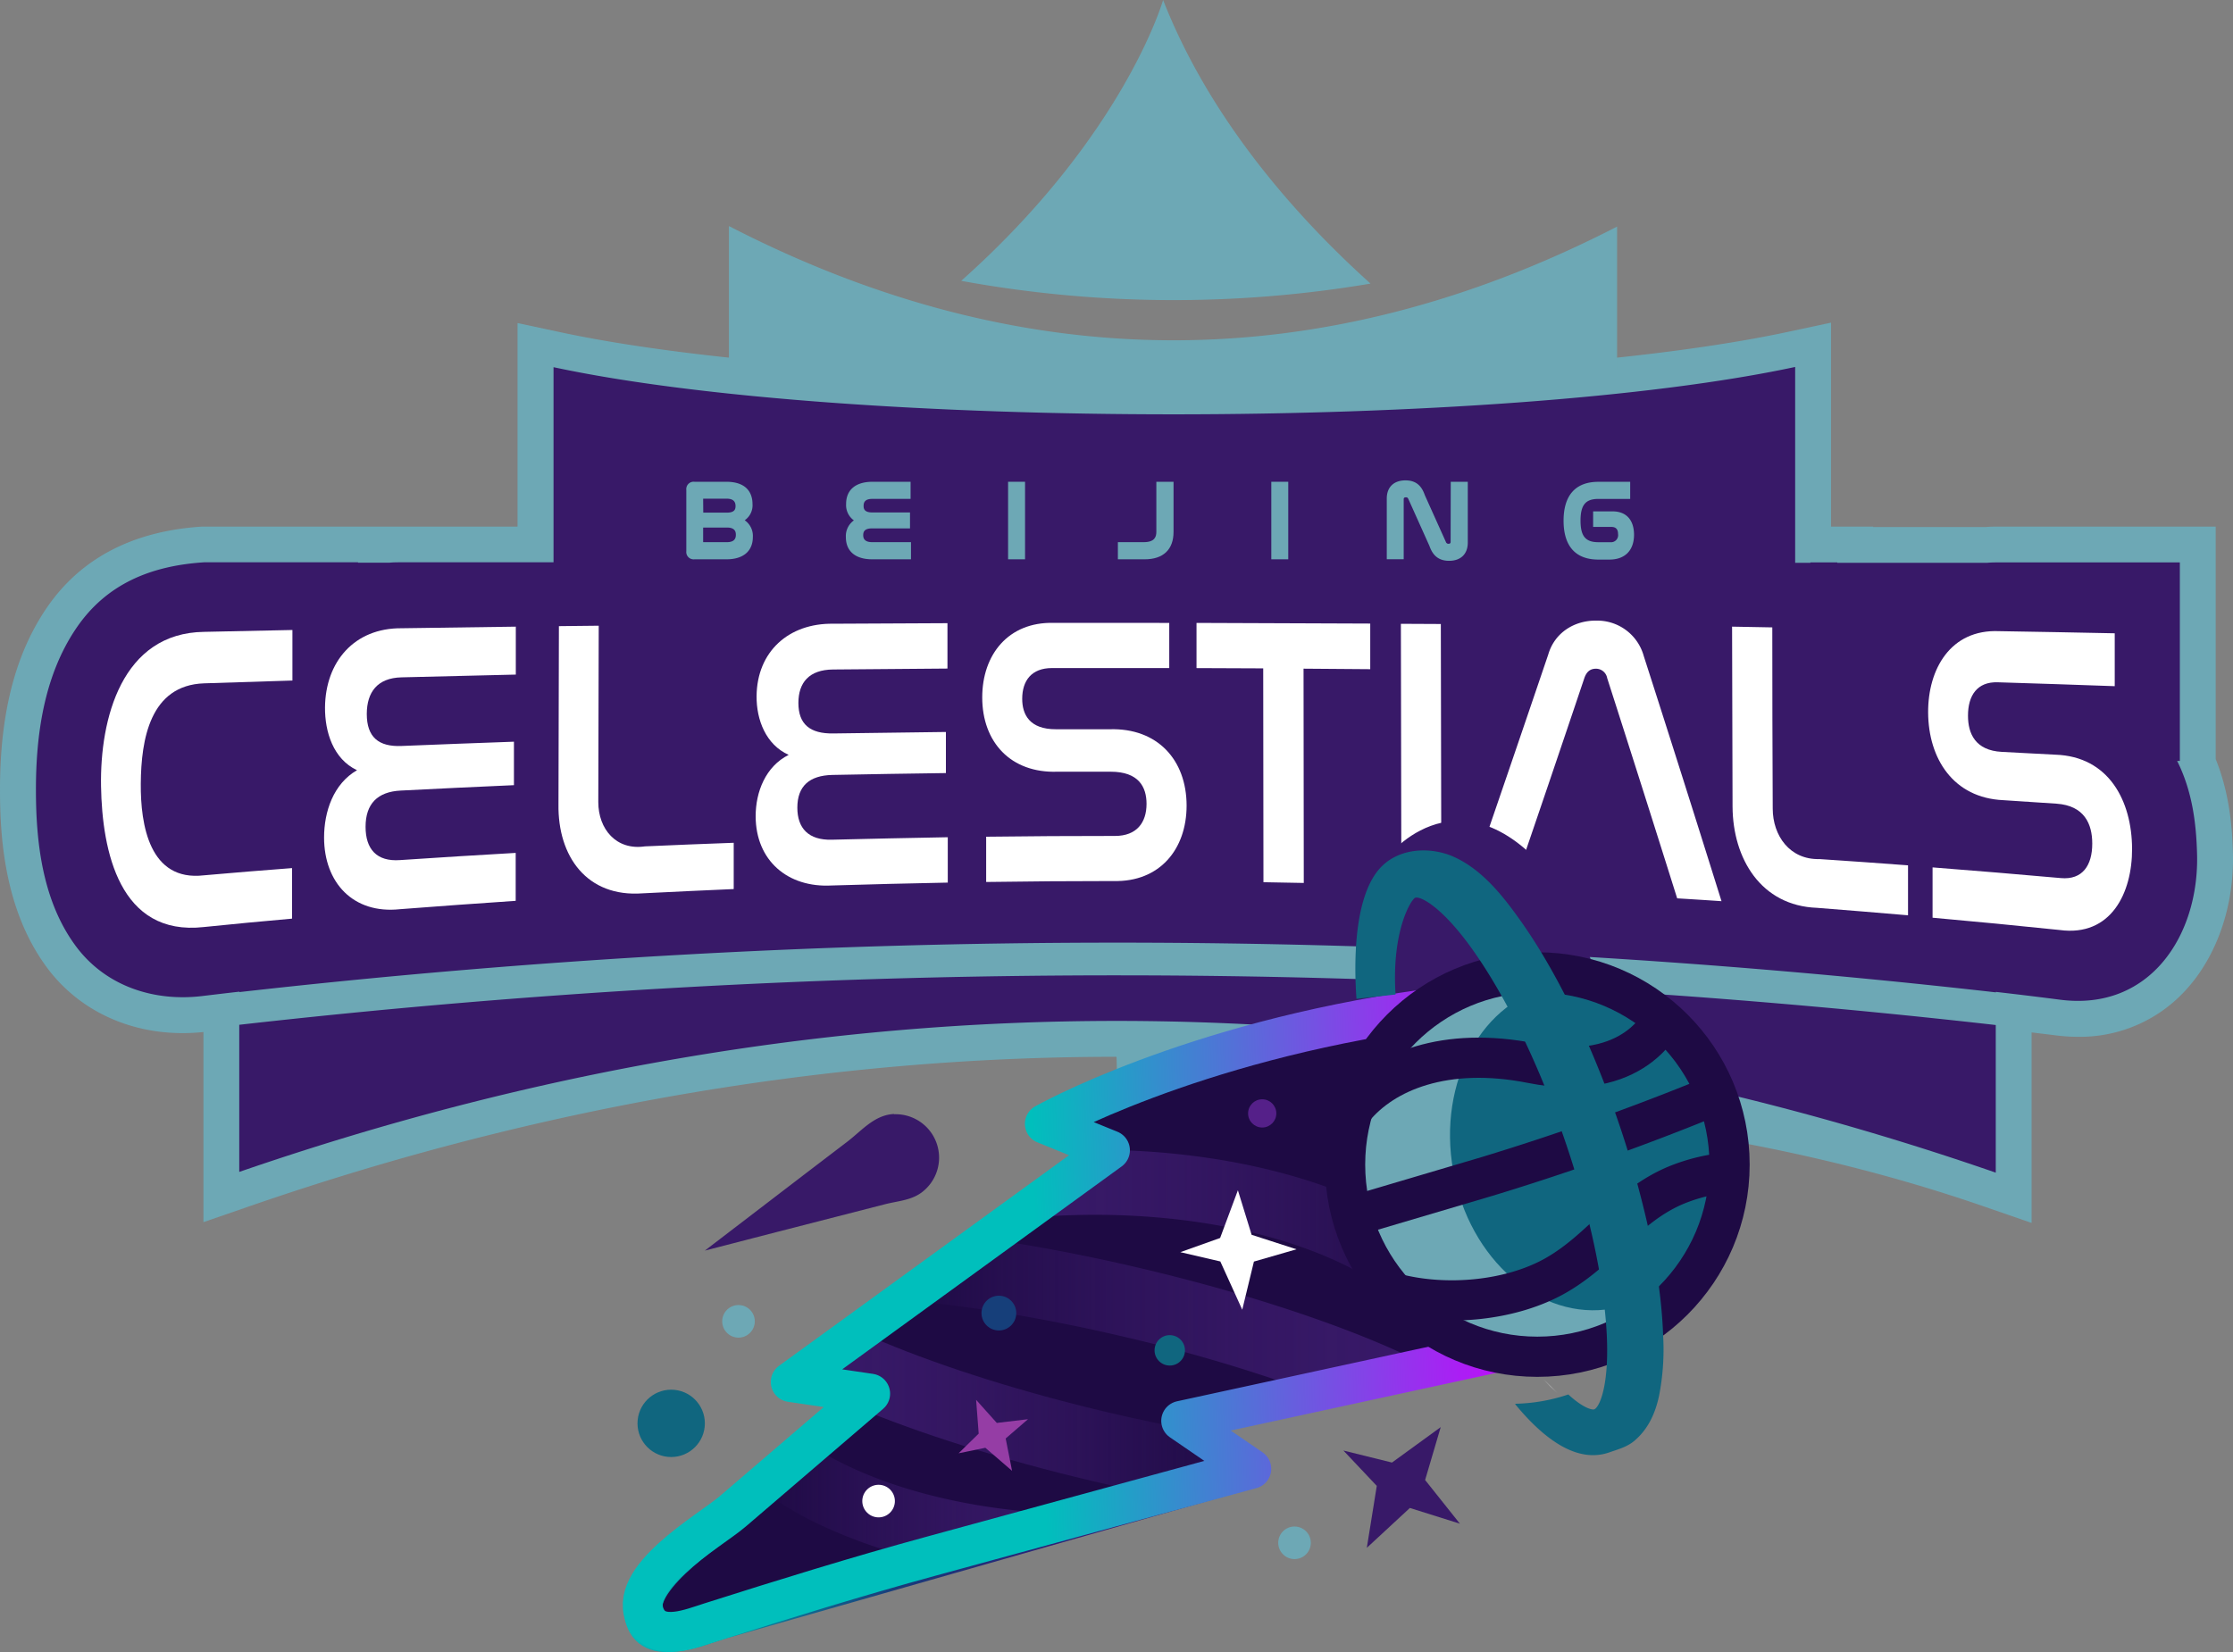 <svg xmlns="http://www.w3.org/2000/svg" xmlns:xlink="http://www.w3.org/1999/xlink" id="Layer_1" width="574.17" height="424.935" data-name="Layer 1"><rect width="100%" height="100%" fill="#808080" stroke="none"/><defs id="defs62"><linearGradient id="linear-gradient" x1="173.03" x2="408" y1="427.38" y2="427.38" gradientTransform="translate(-12.67 -87.56)" gradientUnits="userSpaceOnUse"><stop id="stop4" offset="0" stop-color="#00bfbc"/><stop id="stop6" offset=".3" stop-color="#193b7a"/><stop id="stop8" offset=".47" stop-color="#2b2277"/><stop id="stop10" offset=".66" stop-color="#4a1772"/><stop id="stop12" offset="1" stop-color="#cb00ff"/></linearGradient><linearGradient id="linear-gradient-2" x1="217.21" x2="334.37" y1="451.08" y2="451.08" gradientUnits="userSpaceOnUse"><stop id="stop15" offset="0" stop-color="#381968"/><stop id="stop17" offset=".17" stop-color="#381968" stop-opacity=".95"/><stop id="stop19" offset=".38" stop-color="#381968" stop-opacity=".8"/><stop id="stop21" offset=".62" stop-color="#381968" stop-opacity=".55"/><stop id="stop23" offset=".87" stop-color="#381968" stop-opacity=".2"/><stop id="stop25" offset="1" stop-color="#381968" stop-opacity="0"/></linearGradient><linearGradient id="linear-gradient-3" x1="244.93" x2="380.31" y1="425.92" y2="425.92" gradientTransform="translate(-12.67 -87.56)" gradientUnits="userSpaceOnUse"><stop id="stop28" offset="0" stop-color="#381968" stop-opacity="0"/><stop id="stop30" offset=".17" stop-color="#381968" stop-opacity=".29"/><stop id="stop32" offset=".4" stop-color="#381968" stop-opacity=".6"/><stop id="stop34" offset=".62" stop-color="#381968" stop-opacity=".82"/><stop id="stop36" offset=".82" stop-color="#381968" stop-opacity=".95"/><stop id="stop38" offset="1" stop-color="#381968"/></linearGradient><linearGradient id="linear-gradient-4" x1="207.92" x2="293.01" y1="474.11" y2="474.11" gradientTransform="translate(-12.67 -87.56)" gradientUnits="userSpaceOnUse"><stop id="stop41" offset="0" stop-color="#381968" stop-opacity="0"/><stop id="stop43" offset=".07" stop-color="#381968" stop-opacity=".1"/><stop id="stop45" offset=".35" stop-color="#381968" stop-opacity=".49"/><stop id="stop47" offset=".61" stop-color="#381968" stop-opacity=".77"/><stop id="stop49" offset=".84" stop-color="#381968" stop-opacity=".94"/><stop id="stop51" offset="1" stop-color="#381968"/></linearGradient><linearGradient xlink:href="#linear-gradient-2" id="linear-gradient-5" x1="273.6" x2="398.4" y1="411.02" y2="411.02" gradientTransform="translate(-12.67 -87.56)"/><linearGradient id="linear-gradient-6" x1="34.22" x2="271.98" y1="301.86" y2="301.86" gradientTransform="rotate(-2.09 1243.375 -3059.1)" gradientUnits="userSpaceOnUse"><stop id="stop55" offset="0" stop-color="#00bfbc"/><stop id="stop57" offset=".46" stop-color="#00bfbc"/><stop id="stop59" offset="1" stop-color="#cb00ff"/></linearGradient><linearGradient xlink:href="#linear-gradient-2" id="linearGradient972" x1="217.21" x2="334.37" y1="451.08" y2="451.08" gradientTransform="translate(-12.67 -87.56)" gradientUnits="userSpaceOnUse"/><style id="style2">.cls-4{fill:#fff}.cls-2{fill:#6da8b5}.cls-3{fill:#381968}.cls-15{fill:none}.cls-12{fill:#10667f}.cls-15{stroke:#1e0a44;stroke-miterlimit:10;stroke-width:10.34px}</style></defs><path id="path66" d="M574.15 219.44c-.18-6.76-.88-15.39-4.43-24.21v-59.79h-55.74c-1.1 0-2.19 0-3.33.11h-29v-.11h-10.84V82.98l-11.15 2.39c-34.94 7.49-93.9 12-157.72 12h-.35c-63.69 0-122.5-4.44-157.38-11.9l-11.14-2.38v52.35H51.92c-17.91 1.15-31.4 8.27-40.08 21.15-8 11.88-11.88 27.15-11.84 46.7 0 12.56 1.29 30.93 12 45.46 9 12.22 24 18.4 40.31 16.68v48.9l12.22-4.22c73.66-25.43 148.53-38.31 222.55-38.31.08 0 .18 11.16.26 11.16 74.11 0 149.07 1.82 222.81 27.34l12.23 4.23v-49l6.07.74a45 45 0 0 0 5.87.39 36.75 36.75 0 0 0 25.17-9.49c9.57-8.65 15.05-22.73 14.66-37.73" class="cls-2" style="fill:#6da8b5"/><path id="path68" d="M513.17 301.6c-150.13-52-301.52-52-451.65-.19v-37.84a2006.3 2006.3 0 0 1 451.65.06z" class="cls-3" style="fill:#381968"/><path id="path70" d="M564.93 219.71c-.21-8.24-1.31-16.38-5.12-24h.69v-51.06h-46.52c-1 0-2 0-3 .1h-38.56v-.1h-6.92v.1h-3.91V94.38c-75.67 16.21-243.63 16.26-319.26.06v50.18h-39c-1.1 0-2.16 0-3.2.1h-8.07v-.1H52.51c-13.59.87-25.2 5.49-33 17.1-8.26 12.25-10.29 27.52-10.27 41.54 0 13.46 1.72 28.5 10.2 40 7.69 10.43 20.27 14.5 32.93 12.87 3.67-.44 5.51-.66 9.18-1.08v.11a2005.7 2005.7 0 0 1 451.65.07v-.12q8.22.94 16.44 2c23.25 3.04 35.84-16.67 35.29-37.4" class="cls-3" style="fill:#381968"/><path id="path72" d="M75.19 162.03v13q-11.36.34-22.71.72c-13.89.47-16.19 14.4-16.28 25.76-.09 10.7 2.25 25.25 16.21 23.62q11.34-1 22.68-1.86v13q-11.34 1-22.67 2.16c-21.71 2.43-26.16-19.53-26.44-36.22-.3-17.28 5.3-39.45 26.55-39.7z" class="cls-4" style="fill:#fff"/><path id="path74" d="M132.63 161.17v12.33q-14.72.33-29.42.71c-6.18.16-8.88 3.8-8.9 9.41 0 5.93 3 8.49 8.94 8.24q14.44-.59 28.9-1.1v11.18q-14.58.64-29.15 1.39c-5.92.31-9 3.39-9 9.32 0 5.72 2.84 9 8.85 8.56q14.86-1 29.75-1.85v12.33q-14.88 1-29.76 2.15c-12.06 1.29-19.5-6.86-19.51-18.43 0-6.62 2.37-13.81 8.47-17.32-6.14-2.88-8.28-9.92-8.23-16.15.11-11.7 7.48-20.46 19.71-20.36q14.65-.22 29.35-.41" class="cls-4" style="fill:#fff"/><path id="path76" d="m153.95 160.93-.11 45.37c0 6.87 4.55 12.48 12 11.38q11.4-.51 22.82-.92v11.9q-11.73.51-23.44 1.1c-14.34 1.07-21.83-9.53-21.62-22.92l.11-45.8z" class="cls-4" style="fill:#fff"/><path id="path78" d="M243.62 160.28v11.67q-14.71.09-29.43.24c-6.19.06-8.89 3.4-8.9 8.6 0 5.5 3 7.95 9 7.85q14.47-.22 28.93-.38v10.57q-14.61.19-29.2.48c-5.92.13-9 2.9-9 8.41 0 5.3 2.86 8.41 8.87 8.25q14.91-.37 29.81-.64V227q-14.91.29-29.82.74c-11.35.63-19.55-6.41-19.58-17.81 0-6.26 2.56-12.82 8.49-15.78-5.89-2.64-8.3-9.07-8.25-15.1.1-11.46 8.25-18.81 19.72-18.63z" class="cls-4" style="fill:#fff"/><path id="path80" d="M300.65 160.21v11.61h-30.14c-5.31 0-7.66 3.27-7.67 7.9 0 4 1.83 7.87 8.71 7.84h13.77c12.27-.37 19.77 7.85 19.79 19.62 0 11.27-6.94 19.7-18.75 19.42q-16.4 0-32.79.24V215.2q16.56-.21 33.13-.2c5.58 0 8.11-3.43 8.11-8.25 0-4.33-2-8.28-9.24-8.27h-13.68c-12 .41-19.33-7.6-19.33-19.11 0-11 6.71-19.43 18.3-19.17q14.9.01 29.79.01" class="cls-4" style="fill:#fff"/><path id="path82" d="M352.33 160.38v11.73q-8.57-.07-17.15-.13l.06 55.11c-4.15-.09-6.22-.13-10.37-.19l-.06-55-17.15-.07v-11.62q22.3.06 44.67.17" class="cls-4" style="fill:#fff"/><path id="path84" d="M370.48 160.49q.08 33.79.13 67.59c-4.11-.15-6.17-.21-10.28-.34l-.12-67.3z" class="cls-4" style="fill:#fff"/><path id="path86" d="m388.91 228.8-11.32-.46q10.33-30 20.51-60c1.64-5.64 6.73-8.78 12.34-8.72a12.4 12.4 0 0 1 12.21 9.08q10.13 31.5 20 63.08c-4.56-.31-6.84-.45-11.4-.73q-8.91-28.36-18-56.66a2.92 2.92 0 0 0-2.88-2.4c-1.39 0-2.35.67-2.95 2.3q-9.17 27.27-18.51 54.51" class="cls-4" style="fill:#fff"/><path id="path88" d="M455.71 161.36q0 23.29.11 46.59c0 7 4.41 13.2 12 13q11.4.75 22.79 1.61v12.85q-11.68-1-23.39-1.92c-14.47-.53-21.65-12.69-21.73-26l-.12-46.32z" class="cls-4" style="fill:#fff"/><path id="path90" d="M543.76 162.88v13.6q-15-.54-30.09-1c-5.3-.17-7.65 3.41-7.64 8.61 0 4.54 1.85 8.94 8.71 9.29 5.5.28 8.25.42 13.74.72 13.73.44 19.68 11.84 19.74 24.17.05 11.37-5.41 22.72-18.64 20.92q-16.32-1.7-32.66-3.16v-12.94q16.52 1.28 33 2.75c5.56.5 8.07-3.28 8.06-8.89 0-5-2-9.76-9.21-10.25l-13.65-.9c-12.84-.57-19.27-10.65-19.34-22.55-.06-11.15 5.76-21.45 18.23-20.92q14.87.24 29.75.55" class="cls-4" style="fill:#fff"/><path id="path92" d="M191.49 133.81a4.68 4.68 0 0 0 2-4.19c0-2.13-.88-5.71-6.76-5.71h-8.16a1.89 1.89 0 0 0-2.1 2.09v15.76a1.89 1.89 0 0 0 2.1 2.09h8.24c4.3 0 6.77-2.09 6.77-5.75a4.88 4.88 0 0 0-2.09-4.29m-10.69-5.55h6.06c1.53 0 2.27.62 2.27 1.89 0 .89-.28 1.7-2.3 1.7h-6zm6.11 11.18h-6.11v-3.76h6.11c2.06 0 2.3 1.06 2.3 1.86s-.24 1.9-2.3 1.9" class="cls-2" style="fill:#6da8b5"/><path id="path94" d="M221.96 137.63c0-.81.26-1.73 2.27-1.73h9.76v-4.1h-9.66c-2 0-2.27-.85-2.27-1.67s.23-1.82 2.24-1.82h9.84v-4.4h-9.81c-4.3 0-6.77 2.07-6.77 5.69a4.84 4.84 0 0 0 2 4.24 4.93 4.93 0 0 0-2.06 4.32c0 3.62 2.46 5.69 6.74 5.69h10v-4.41h-10c-2.28 0-2.28-1.36-2.28-1.81" class="cls-2" style="fill:#6da8b5"/><path id="rect96" d="M259.21 123.91h4.36v19.94h-4.36z" class="cls-2" style="fill:#6da8b5"/><path id="path98" d="M297.33 136.76c0 1.25-.37 2.68-3.24 2.68h-6.65v4.41h6.89c4.78 0 7.42-2.51 7.42-7.06v-12.88h-4.42z" class="cls-2" style="fill:#6da8b5"/><path id="rect100" d="M326.89 123.91h4.36v19.94h-4.36z" class="cls-2" style="fill:#6da8b5"/><path id="path102" d="M373 139.36c0 .21-.06.5-.54.5a.68.68 0 0 1-.67-.45l-5.4-12c-.68-1.91-1.81-3.86-5-3.86-3 0-4.81 1.74-4.81 4.66v15.62h4.35v-15.39c0-.32.1-.53.57-.53.31 0 .46.06.65.48l5.39 12c.64 1.79 1.8 3.85 5.06 3.85 3 0 4.81-1.75 4.81-4.68v-15.65h-4.38z" class="cls-2" style="fill:#6da8b5"/><path id="path104" d="M414.64 131.52h-5v4h4.69c1.16 0 1.72.6 1.72 1.84a1.82 1.82 0 0 1-2 2.09h-3.07c-3.3 0-4.58-1.55-4.58-5.55s1.28-5.58 4.58-5.58h8.19v-4.4h-8.19c-5.85 0-8.94 3.45-8.94 10s3.09 10 8.94 10h2.85c4 0 6.33-2.35 6.33-6.44-.04-3.81-2.04-5.96-5.52-5.96" class="cls-2" style="fill:#6da8b5"/><path id="path106" d="M187.43 58.14c75.91 39.13 152.46 39.17 228.37.14v36.91a683.1 683.1 0 0 1-228.37-.05z" class="cls-2" style="fill:#6da8b5"/><path id="path108" d="M352.4 72.94C333.84 56.23 311.27 31.16 299.07 0c0 0-9.94 34.86-51.92 72.23a303.8 303.8 0 0 0 105.25.71" class="cls-2" style="fill:#6da8b5"/><path id="path110" d="M348.78 254.67v-17.84l8.49-17s20.93-26.07 46.35 11.92l6.59 18.32v7.37" class="cls-3" style="fill:#381968"/><path id="path112" d="M366.09 259.63c-60.46 8.47-97.42 29.41-97.42 29.41l16.72 6.8-82.06 59.6 20.4 3-35.3 30.26c-6.12 5.24-27.83 18.42-22.25 28.76 3.2 5.94 15.93-.07 20.54-1.16l135-38.53-18-12.34 86.76-18.84" style="fill:#1e0a44;stroke:url(#linear-gradient);stroke-width:9.76px;stroke-linecap:round;stroke-linejoin:round"/><path id="path114" d="m207.41 356.01 16.29 2.43-3.87 3.31c16.66 7 38 13.71 60.79 19.1 5.8 1.37 11.55 2.61 17.2 3.74l23.88-6.82-14.28-9.79c-7.39-1.36-15-2.95-22.64-4.75-21.52-5.08-42-11.5-57.71-18.08-2.18-.91-4.16-1.78-6-2.61l-16.55 12c.97.48 1.92.98 2.89 1.47" style="fill:url(#linearGradient972)"/><path id="path116" d="M360.01 347.82c-17.36-7.9-41-15.57-66.5-21.59-13.7-3.24-27.11-5.8-39.54-7.59l-21.71 15.8c16.51 1.3 36.65 4.63 57.09 9.45a417 417 0 0 1 48 14.24l30.33-6.59c-2.57-1.34-5.14-2.57-7.67-3.72" style="fill:url(#linear-gradient-3)"/><path id="path118" d="M217.23 376.65a75 75 0 0 1-8.89-5.08l-13.09 11.21a86 86 0 0 0 14.63 8.93 134.8 134.8 0 0 0 28.45 9.83l42.06-12c-24.06-.1-46.4-4.71-63.16-12.89" style="fill:url(#linear-gradient-4)"/><path id="path120" d="M353.08 310.31c-18.38-9-42.37-14.11-67.9-14.56l.21.09-24.46 17.75a186 186 0 0 1 20.55-1.15c24.41 0 47.23 4.58 64.25 12.89 14.89 7.27 23.43 16.62 23.43 25.65v.16l16.57-3.6c-1.56-14.51-13.01-27.64-32.65-37.23" style="fill:url(#linear-gradient-5)"/><path id="path122" d="M366.09 259.63c-60.46 8.47-97.42 29.41-97.42 29.41l16.72 6.8-82.06 59.6 20.4 3-35.3 30.26c-6.12 5.24-27.83 17.3-22.25 27.65 3.24 6 11.63 2.47 16.44.95 18.87-6 37.75-11.86 56.84-17.07l76.59-20.91 5.68-1.55-18-12.34 86.76-18.84" style="fill:none;stroke:url(#linear-gradient-6);stroke-width:10.28px;stroke-linecap:round;stroke-linejoin:round"/><path id="polygon124" d="m326.45 412-10.28-2.39 10.23-3.65 4.57-12.27 3.53 11.45 11.54 3.73-10.95 3.16-3 12.38z" class="cls-4" style="fill:#fff" transform="translate(-12.67 -87.56)"/><path id="polygon126" d="m366.68 469.72-8.58-9.09 12.49 3.09 12.53-9.11-4.01 13.6 8.94 11.23-12.86-4.04-11.07 10.25z" class="cls-3" style="fill:#381968" transform="translate(-12.67 -87.56)"/><path id="polygon128" d="m266.03 459.92-6.88 1.42 5.17-5.06-.66-8.69 5.32 5.94 8.02-.96-5.74 4.96 1.64 8.32z" style="fill:#953da5" transform="translate(-12.67 -87.56)"/><circle id="circle130" cx="300.78" cy="347.3" r="3.91" class="cls-12" style="fill:#10667f"/><circle id="circle132" cx="172.58" cy="366.08" r="8.66" class="cls-12" style="fill:#10667f"/><circle id="circle134" cx="332.86" cy="396.8" r="4.19" class="cls-2" style="fill:#6da8b5"/><circle id="circle136" cx="189.89" cy="339.84" r="4.19" class="cls-2" style="fill:#6da8b5"/><circle id="circle138" cx="256.84" cy="337.72" r="4.47" style="fill:#163f7a"/><circle id="circle140" cx="225.91" cy="386.07" r="4.19" class="cls-4" style="fill:#fff"/><circle id="circle142" cx="324.55" cy="286.36" r="3.63" style="fill:#552089"/><circle id="circle144" cx="395.29" cy="299.52" r="49.43" class="cls-2" style="fill:#6da8b5"/><ellipse id="ellipse146" cx="348.772" cy="362.223" class="cls-12" rx="34.02" ry="42.13" style="fill:#10667f" transform="rotate(-10.15)"/><path id="path148" d="M396.81 354.68c1.22 1.31 2.42 2.51 3.62 3.58z" class="cls-4" style="fill:#fff"/><circle id="circle150" cx="395.29" cy="299.52" r="49.43" class="cls-15" style="fill:none;stroke:#1e0a44;stroke-width:10.34px;stroke-miterlimit:10"/><path id="path152" d="M427.61 261.93s-7 16.83-33.74 11.52c-22.29-4.43-38.09 2.15-45.9 11.74" class="cls-15" style="fill:none;stroke:#1e0a44;stroke-width:10.34px;stroke-miterlimit:10"/><path id="path154" d="M358.59 332.63c13.23 3.5 30.09 2 41.69-4.73 11.81-6.85 17.91-17.7 30.64-23.06a45.7 45.7 0 0 1 13.91-3.31" class="cls-15" style="fill:none;stroke:#1e0a44;stroke-width:10.34px;stroke-miterlimit:10"/><path id="path156" d="M445.65 279.72a657 657 0 0 1-63.32 22.87l-34.67 10.26" class="cls-15" style="fill:none;stroke:#1e0a44;stroke-width:10.34px;stroke-miterlimit:10"/><path id="path158" d="M427.65 343.68c-.45-13-3.08-25.93-6.44-38.46q-2.47-9.22-5.63-18.26c-6.84-19.55-15.49-37.23-24.35-49.79-4.51-6.39-9.77-13.18-17-16.61-6-2.85-14.2-2.63-19.1 2.42-6.94 7.15-7.05 24.13-6.34 33.92l10.05-1.12c-1.07-16.5 4.09-24.55 5.05-24.88 1.34-.48 7 2.33 15 13.69 8.25 11.7 16.37 28.35 22.86 46.9s10.52 36.64 11.35 50.93c.81 13.89-1.85 19.59-3.19 20.06-.49.17-2.74-.24-6.65-3.83a45.6 45.6 0 0 1-13.58 2.39l-.1.09c7.37 8.95 14.25 13.35 20.5 13.12a12.4 12.4 0 0 0 3.7-.7c2.35-.82 4.66-1.41 6.57-3.07 3.48-3 5.28-7 6.24-11.46a62 62 0 0 0 1.06-15.34" class="cls-12" style="fill:#10667f"/><path id="path160" d="M229.97 286.51c-5 .18-8.25 4.13-11.94 7l-10 7.63-22.51 17.23-4.29 3.28 19-4.91 27.27-7c3.49-.9 7.15-1 10-3.46a11.17 11.17 0 0 0-7.61-19.7z" class="cls-3" style="fill:#381968"/></svg>